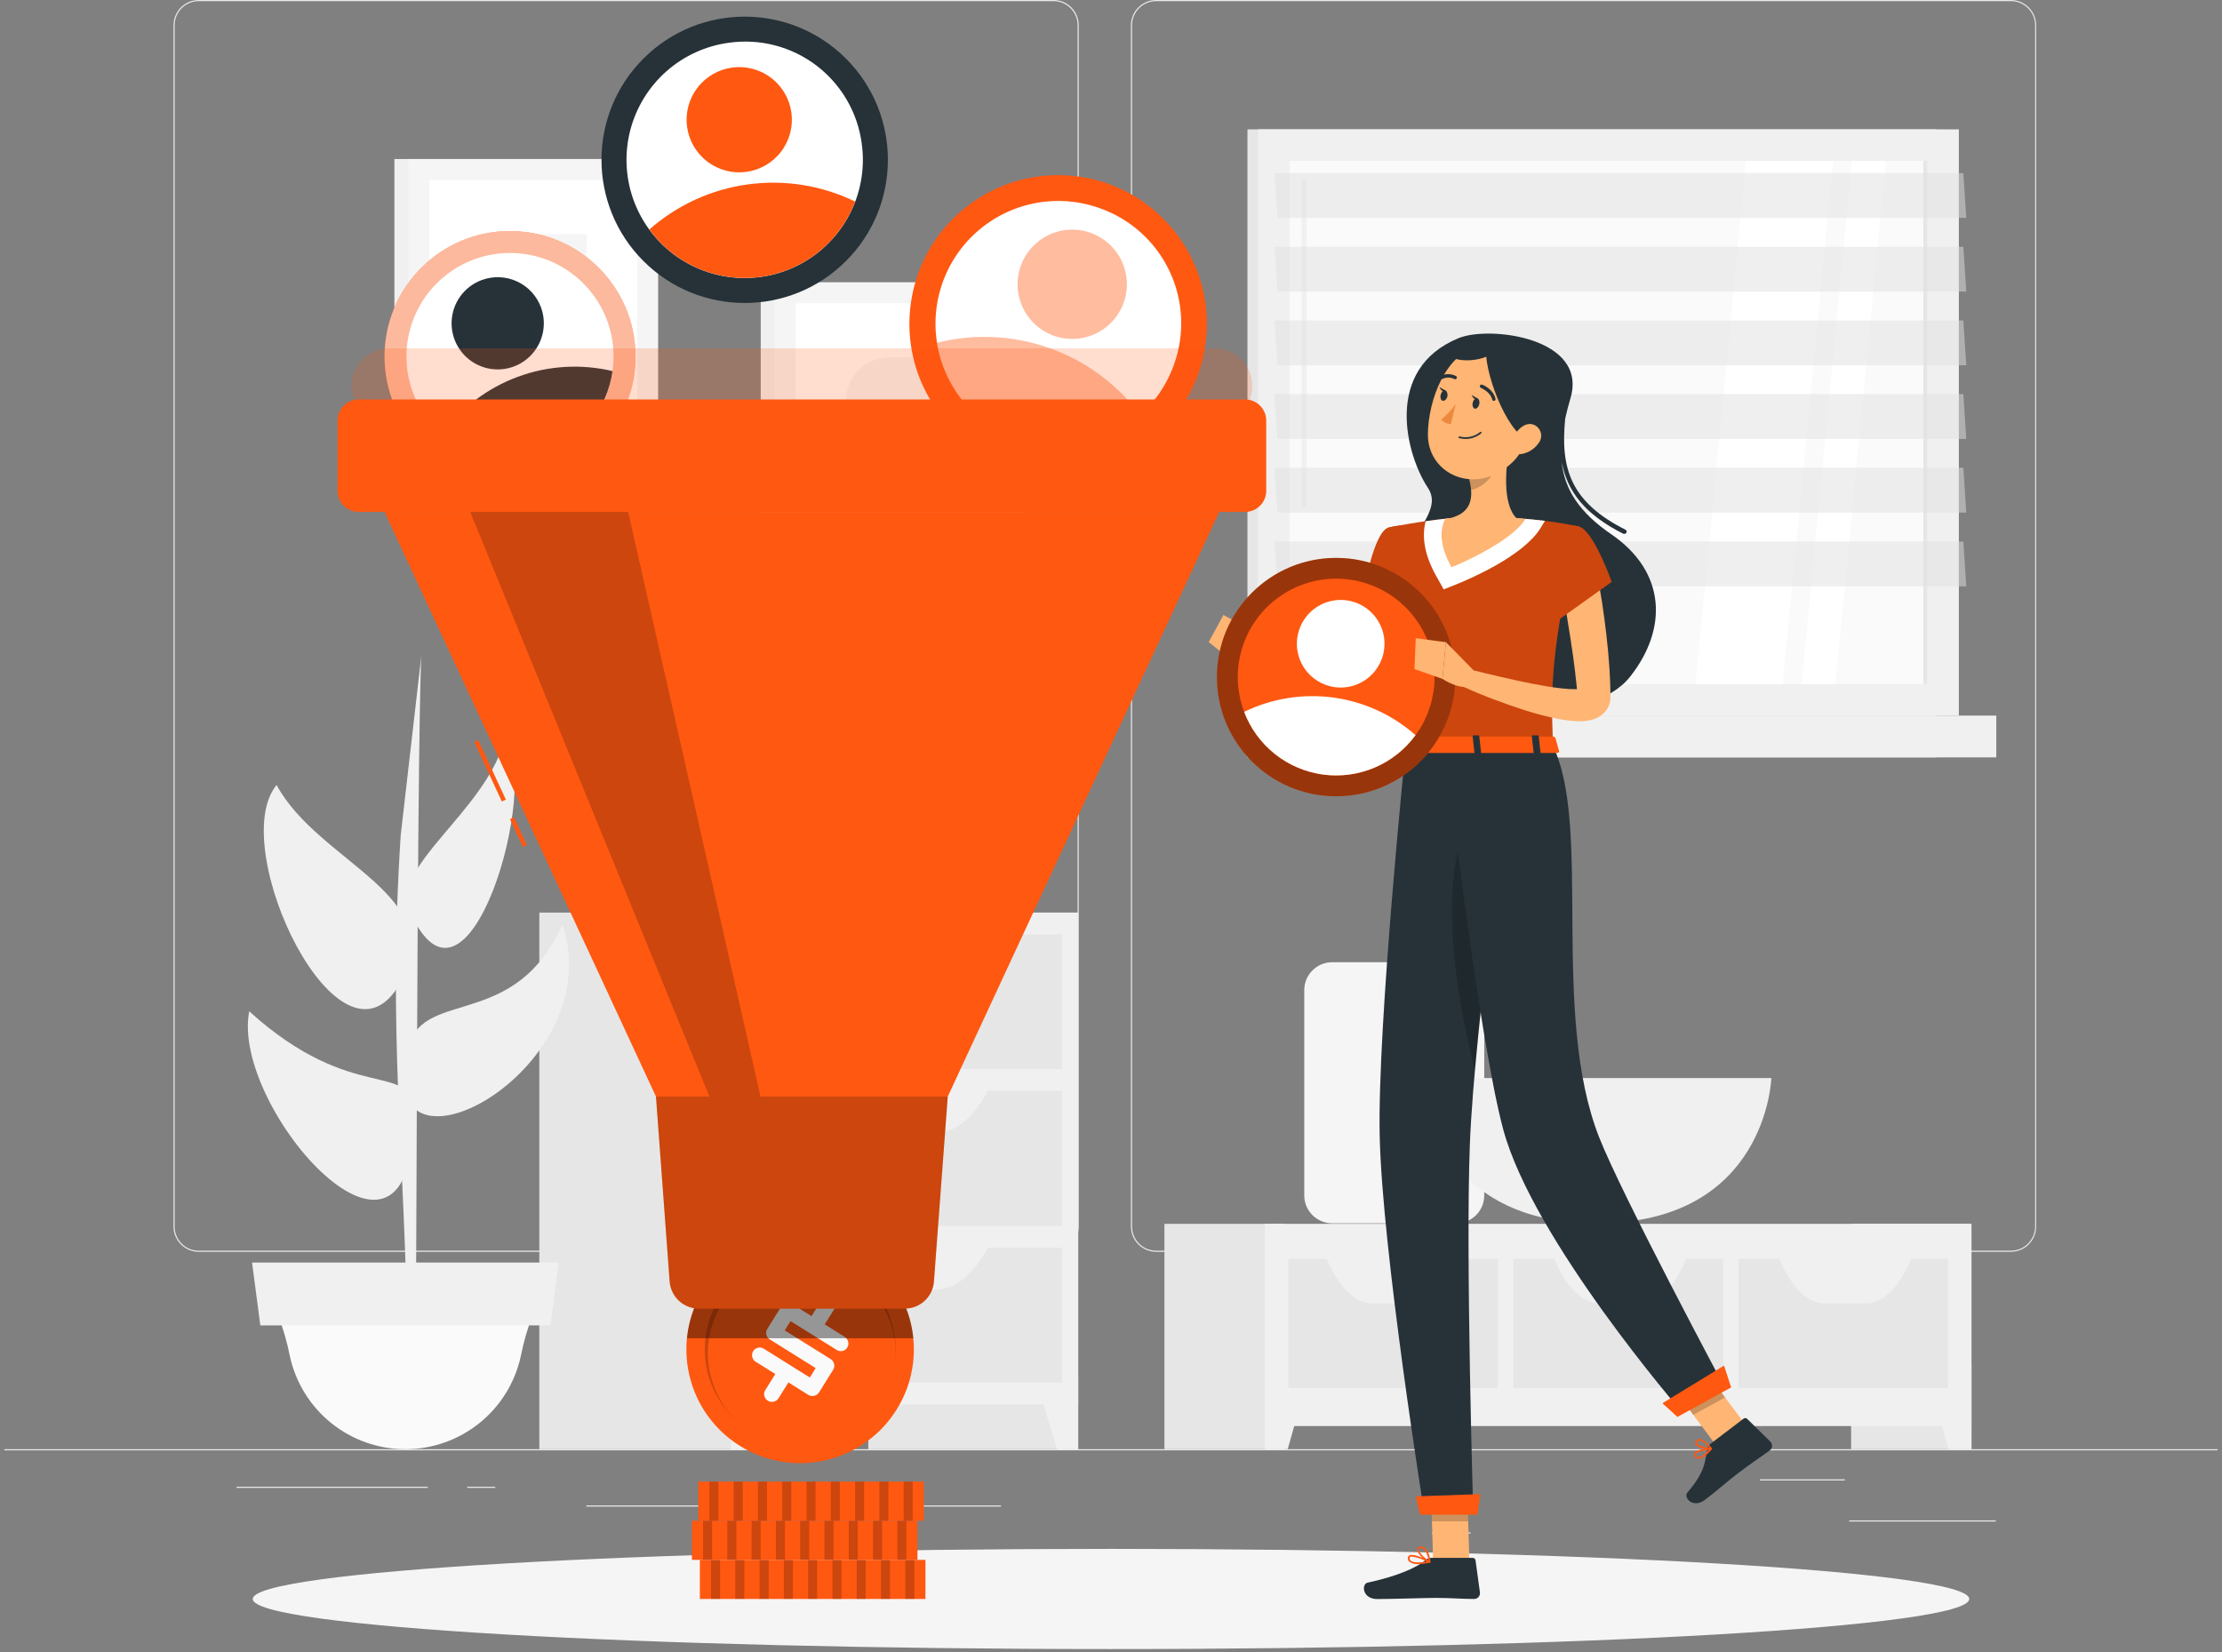 <svg width="320" height="238" viewBox="0 0 320 238" fill="none" xmlns="http://www.w3.org/2000/svg">
<rect x="0" y="0" width="320" height="238" fill="#808080" stroke="none"/>
<g clip-path="url(#clip0_2_3852)">
<path d="M319.369 208.742H0.631V208.902H319.369V208.742Z" fill="#EBEBEB"/>
<path d="M287.431 219H266.318V219.159H287.431V219Z" fill="#EBEBEB"/>
<path d="M211.776 220.73H206.236V220.89H211.776V220.73Z" fill="#EBEBEB"/>
<path d="M265.681 213.082H253.448V213.241H265.681V213.082Z" fill="#EBEBEB"/>
<path d="M61.606 214.152H34.073V214.312H61.606V214.152Z" fill="#EBEBEB"/>
<path d="M71.321 214.152H67.286V214.312H71.321V214.152Z" fill="#EBEBEB"/>
<path d="M144.159 216.844H84.44V217.003H144.159V216.844Z" fill="#EBEBEB"/>
<path d="M151.713 180.31H28.623C27.659 180.308 26.734 179.924 26.053 179.241C25.372 178.559 24.989 177.634 24.989 176.67V3.64C24.989 2.676 25.372 1.751 26.053 1.068C26.734 0.386 27.659 0.002 28.623 0L151.713 0C152.678 0 153.604 0.383 154.287 1.066C154.969 1.749 155.353 2.675 155.353 3.64V176.67C155.353 177.148 155.259 177.621 155.076 178.063C154.893 178.504 154.625 178.906 154.287 179.244C153.949 179.582 153.547 179.85 153.106 180.033C152.664 180.216 152.191 180.31 151.713 180.31ZM28.623 0.159C27.701 0.161 26.817 0.529 26.166 1.181C25.514 1.834 25.148 2.718 25.148 3.64V176.67C25.148 177.592 25.514 178.476 26.166 179.129C26.817 179.781 27.701 180.149 28.623 180.15H151.713C152.635 180.149 153.52 179.782 154.172 179.129C154.825 178.477 155.192 177.592 155.193 176.67V3.64C155.192 2.717 154.825 1.833 154.172 1.181C153.52 0.528 152.635 0.161 151.713 0.159H28.623Z" fill="#EBEBEB"/>
<path d="M289.605 180.31H166.509C165.544 180.308 164.619 179.924 163.937 179.242C163.254 178.56 162.87 177.635 162.869 176.67V3.64C162.87 2.675 163.254 1.75 163.937 1.068C164.619 0.386 165.544 0.002 166.509 0L289.605 0C290.568 0.003 291.491 0.388 292.171 1.071C292.851 1.753 293.232 2.677 293.232 3.64V176.67C293.232 177.633 292.851 178.557 292.171 179.239C291.491 179.922 290.568 180.306 289.605 180.31ZM166.509 0.159C165.586 0.161 164.702 0.528 164.049 1.181C163.397 1.833 163.03 2.717 163.028 3.64V176.67C163.03 177.592 163.397 178.477 164.049 179.129C164.702 179.782 165.586 180.149 166.509 180.15H289.605C290.528 180.149 291.412 179.782 292.064 179.129C292.717 178.477 293.084 177.592 293.086 176.67V3.64C293.084 2.717 292.717 1.833 292.064 1.181C291.412 0.528 290.528 0.161 289.605 0.159H166.509Z" fill="#EBEBEB"/>
<path d="M88.067 22.906H56.799V61.142H88.067V22.906Z" fill="#F0F0F0"/>
<path d="M94.78 22.906H58.814V61.142H94.78V22.906Z" fill="#F5F5F5"/>
<path d="M91.765 58.13V25.918L61.822 25.918V58.13H91.765Z" fill="white"/>
<path d="M84.51 50.316V33.723H69.083V50.316H84.51Z" fill="#F5F5F5"/>
<path d="M140.825 40.676H109.557V78.912H140.825V40.676Z" fill="#F0F0F0"/>
<path d="M147.544 40.676H111.577V78.912H147.544V40.676Z" fill="#F5F5F5"/>
<path d="M144.529 75.903V43.691H114.586V75.903H144.529Z" fill="white"/>
<path d="M137.274 61.919V57.667C137.274 54.259 134.511 51.496 131.103 51.496H128.018C124.61 51.496 121.847 54.259 121.847 57.667V61.919C121.847 65.327 124.61 68.09 128.018 68.09H131.103C134.511 68.09 137.274 65.327 137.274 61.919Z" fill="#F5F5F5"/>
<path d="M283.919 176.281H266.586V208.741H283.919V176.281Z" fill="#E6E6E6"/>
<path d="M280.623 208.736H283.919V196.535H277.174L280.623 208.736Z" fill="#F0F0F0"/>
<path d="M185.027 176.281H167.694V208.741H185.027V176.281Z" fill="#E6E6E6"/>
<path d="M283.913 176.281H182.152V205.407H283.913V176.281Z" fill="#F0F0F0"/>
<path d="M185.448 208.736H182.152V196.535H188.897L185.448 208.736Z" fill="#F0F0F0"/>
<path d="M185.537 181.318V199.926H215.703V181.318H185.537Z" fill="#E6E6E6"/>
<path d="M203.603 187.745H197.611C195.017 187.745 192.511 185.131 190.758 180.516H210.431C208.678 185.131 206.198 187.745 203.603 187.745Z" fill="#F0F0F0"/>
<path d="M217.953 181.318V199.926H248.118V181.318H217.953Z" fill="#E6E6E6"/>
<path d="M236.325 187.745H230.358C227.764 187.745 225.258 185.131 223.505 180.516H243.178C241.393 185.131 238.92 187.745 236.325 187.745Z" fill="#F0F0F0"/>
<path d="M250.369 181.322V199.93H280.534V181.322H250.369Z" fill="#E6E6E6"/>
<path d="M268.741 187.745H262.774C260.179 187.745 257.674 185.131 255.921 180.516H275.593C273.808 185.131 271.329 187.745 268.741 187.745Z" fill="#F0F0F0"/>
<path d="M278.857 18.633H179.653V103.073H278.857V18.633Z" fill="#E6E6E6"/>
<path d="M282.102 18.633H181.171V103.073H282.102V18.633Z" fill="#F0F0F0"/>
<path d="M278.857 103.074H179.653V109.092H278.857V103.074Z" fill="#E6E6E6"/>
<path d="M287.495 103.074H186.564V109.092H287.495V103.074Z" fill="#F0F0F0"/>
<path d="M277.563 98.539V23.164L185.697 23.164V98.539H277.563Z" fill="#FAFAFA"/>
<path d="M244.185 98.539L251.44 23.164H264.004L256.743 98.539H244.185Z" fill="white"/>
<path d="M187.8 72.992C187.708 72.992 187.62 72.956 187.555 72.891C187.489 72.827 187.451 72.739 187.45 72.647V26.137C187.451 26.045 187.489 25.958 187.555 25.893C187.62 25.829 187.708 25.793 187.8 25.793C187.892 25.793 187.979 25.829 188.044 25.894C188.108 25.958 188.145 26.046 188.145 26.137V72.673C188.138 72.76 188.099 72.841 188.035 72.9C187.971 72.959 187.887 72.992 187.8 72.992Z" fill="#F0F0F0"/>
<path d="M259.44 98.539L266.701 23.164H271.596L264.336 98.539H259.44Z" fill="white"/>
<path d="M277.563 98.539V23.164H276.99V98.539H277.563Z" fill="#E6E6E6"/>
<path opacity="0.5" d="M283.173 31.385H183.963L183.548 24.934H282.752L283.173 31.385Z" fill="#E0E0E0"/>
<path opacity="0.5" d="M283.173 41.998H183.963L183.548 35.547H282.752L283.173 41.998Z" fill="#E0E0E0"/>
<path opacity="0.5" d="M283.173 52.611H183.963L183.548 46.16H282.752L283.173 52.611Z" fill="#E0E0E0"/>
<path opacity="0.5" d="M283.173 63.225H183.963L183.548 56.773H282.752L283.173 63.225Z" fill="#E0E0E0"/>
<path opacity="0.5" d="M283.173 73.84H183.963L183.548 67.383H282.752L283.173 73.84Z" fill="#E0E0E0"/>
<path opacity="0.5" d="M283.173 84.451H183.963L183.548 78H282.752L283.173 84.451Z" fill="#E0E0E0"/>
<path d="M155.276 131.449H125.047V208.743H155.276V131.449Z" fill="#E6E6E6"/>
<path d="M152.236 208.742H155.276V198.211H149.048L152.236 208.742Z" fill="#F0F0F0"/>
<path d="M107.899 131.449H77.67V208.743H107.899V131.449Z" fill="#E6E6E6"/>
<path d="M155.276 131.449H105.247V202.285H155.276V131.449Z" fill="#F0F0F0"/>
<path d="M152.918 134.582H107.606V154.006H152.918V134.582Z" fill="#E6E6E6"/>
<path d="M134.699 140.622H127.865C124.901 140.622 122.064 138.225 120.024 133.992H142.54C140.5 138.225 137.688 140.622 134.699 140.622Z" fill="#F0F0F0"/>
<path d="M108.288 208.742H105.247V198.211H111.475L108.288 208.742Z" fill="#F0F0F0"/>
<path d="M152.918 157.148H107.606V176.572H152.918V157.148Z" fill="#E6E6E6"/>
<path d="M134.699 163.192H127.865C124.901 163.192 122.064 160.795 120.024 156.562H142.54C140.5 160.789 137.688 163.192 134.699 163.192Z" fill="#F0F0F0"/>
<path d="M152.918 179.719H107.606V199.143H152.918V179.719Z" fill="#E6E6E6"/>
<path d="M134.699 185.755H127.865C124.901 185.755 122.064 183.358 120.024 179.125H142.54C140.5 183.358 137.688 185.755 134.699 185.755Z" fill="#F0F0F0"/>
<path d="M191.855 176.203H209.729C211.951 176.203 213.752 174.402 213.752 172.181V142.621C213.752 140.399 211.951 138.598 209.729 138.598H191.855C189.633 138.598 187.832 140.399 187.832 142.621V172.181C187.832 174.402 189.633 176.203 191.855 176.203Z" fill="#F5F5F5"/>
<path d="M255.099 155.281C255.099 155.281 254.461 176.203 229.957 176.203C205.452 176.203 204.815 155.281 204.815 155.281H255.099Z" fill="#F0F0F0"/>
<path d="M58.641 191.957H59.916C59.916 186.634 59.916 184.849 60.05 153.9C60.273 97.802 60.688 94.379 60.688 94.379L57.711 120.28C55.843 148.953 58.278 166.05 58.641 191.957Z" fill="#F0F0F0"/>
<path d="M58.386 208.742C54.502 208.743 50.734 207.416 47.708 204.981C44.682 202.546 42.579 199.15 41.748 195.355C41.349 193.311 40.768 191.305 40.014 189.363L39.887 189.051H76.861L76.733 189.363C75.979 191.305 75.399 193.311 74.999 195.355C74.17 199.146 72.071 202.539 69.049 204.973C66.028 207.408 62.266 208.738 58.386 208.742Z" fill="#FAFAFA"/>
<path d="M79.277 190.904H37.49L36.298 181.852H80.475L79.277 190.904Z" fill="#F0F0F0"/>
<path d="M57.596 141.674C64.895 128.963 45.968 124.405 39.83 113.07C32.46 122.027 49.041 156.578 57.596 141.674Z" fill="#F0F0F0"/>
<path d="M59.005 131.229C56.187 124.816 69.74 117.045 72.666 106.629C78.072 112.64 67.337 150.2 59.005 131.229Z" fill="#F0F0F0"/>
<path d="M58.896 150.557C61.191 142.481 74.311 148.307 81.004 133.129C88.125 154.561 52.534 172.997 58.896 150.557Z" fill="#F0F0F0"/>
<path d="M59.477 160.209C59.324 152.559 50.985 159.342 35.89 145.668C33.142 159.782 60.057 189.851 59.477 160.209Z" fill="#F0F0F0"/>
<path d="M160 237.53C228.262 237.53 283.6 234.299 283.6 230.314C283.6 226.328 228.262 223.098 160 223.098C91.738 223.098 36.4 226.328 36.4 230.314C36.4 234.299 91.738 237.53 160 237.53Z" fill="#F5F5F5"/>
<path d="M173.567 49.84C175.33 38.143 167.277 27.231 155.579 25.468C143.882 23.706 132.97 31.759 131.207 43.457C129.445 55.154 137.498 66.066 149.196 67.829C160.893 69.591 171.805 61.538 173.567 49.84Z" fill="#FF5811"/>
<path d="M169.052 52.559C167.879 55.85 165.756 58.72 162.952 60.806C160.148 62.892 156.788 64.1 153.298 64.277C149.808 64.454 146.343 63.593 143.342 61.802C140.341 60.011 137.939 57.371 136.438 54.215C134.937 51.059 134.405 47.529 134.909 44.071C135.414 40.613 136.932 37.382 139.272 34.786C141.612 32.19 144.669 30.347 148.057 29.488C151.444 28.629 155.01 28.793 158.304 29.96C160.504 30.723 162.531 31.916 164.265 33.47C166 35.023 167.409 36.907 168.409 39.01C169.409 41.112 169.981 43.393 170.091 45.719C170.202 48.045 169.849 50.37 169.052 52.559Z" fill="white"/>
<path opacity="0.4" d="M164.22 59.784C161.855 61.925 158.954 63.386 155.826 64.012C152.698 64.638 149.458 64.405 146.452 63.339C143.445 62.272 140.783 60.411 138.749 57.953C136.714 55.496 135.383 52.534 134.896 49.381C140.265 48.021 145.916 48.283 151.136 50.135C156.356 51.987 160.909 55.345 164.22 59.784Z" fill="#FF5811"/>
<path opacity="0.4" d="M161.836 43.58C161.315 45.048 160.371 46.328 159.123 47.258C157.875 48.189 156.378 48.729 154.823 48.809C153.268 48.89 151.725 48.507 150.387 47.71C149.049 46.913 147.978 45.738 147.309 44.332C146.639 42.926 146.402 41.353 146.626 39.813C146.85 38.272 147.526 36.832 148.569 35.676C149.611 34.519 150.974 33.698 152.483 33.315C153.992 32.933 155.581 33.007 157.049 33.527C158.023 33.873 158.92 34.407 159.688 35.099C160.456 35.792 161.08 36.629 161.525 37.562C161.969 38.496 162.225 39.508 162.279 40.54C162.332 41.573 162.182 42.606 161.836 43.58Z" fill="#FF5811"/>
<path d="M73.503 69.427C83.484 69.397 91.551 61.282 91.521 51.301C91.492 41.32 83.376 33.253 73.395 33.282C63.414 33.312 55.347 41.427 55.377 51.408C55.406 61.389 63.522 69.457 73.503 69.427Z" fill="#FF5811"/>
<path opacity="0.6" d="M73.503 69.427C83.484 69.397 91.551 61.282 91.521 51.301C91.492 41.32 83.376 33.253 73.395 33.282C63.414 33.312 55.347 41.427 55.377 51.408C55.406 61.389 63.522 69.457 73.503 69.427Z" fill="#FAFAFA"/>
<path d="M87.43 46.165C88.805 49.874 88.651 53.977 87.001 57.572C85.352 61.167 82.341 63.959 78.633 65.334C74.924 66.71 70.821 66.555 67.226 64.906C63.631 63.256 60.839 60.246 59.464 56.537C58.088 52.828 58.243 48.725 59.892 45.131C61.542 41.536 64.552 38.743 68.261 37.368C71.969 35.993 76.073 36.147 79.667 37.797C83.262 39.447 86.055 42.457 87.43 46.165Z" fill="white"/>
<path d="M88.214 53.452C87.836 56.111 86.746 58.619 85.06 60.711C83.374 62.802 81.154 64.399 78.635 65.333C76.117 66.267 73.392 66.503 70.75 66.016C68.109 65.529 65.647 64.338 63.627 62.568C66.367 58.79 70.164 55.909 74.54 54.286C78.915 52.664 83.674 52.374 88.214 53.452Z" fill="#263238"/>
<path d="M77.906 44.262C78.362 45.494 78.443 46.833 78.138 48.111C77.833 49.388 77.156 50.547 76.193 51.44C75.229 52.333 74.023 52.92 72.726 53.127C71.429 53.335 70.1 53.153 68.906 52.605C67.712 52.057 66.708 51.168 66.019 50.049C65.331 48.931 64.99 47.633 65.039 46.321C65.088 45.008 65.525 43.739 66.295 42.675C67.064 41.611 68.132 40.799 69.364 40.342C70.182 40.038 71.052 39.898 71.924 39.93C72.797 39.963 73.654 40.167 74.448 40.531C75.241 40.895 75.955 41.412 76.548 42.052C77.141 42.693 77.603 43.443 77.906 44.262Z" fill="#263238"/>
<path d="M121.829 37.602C129.883 29.548 129.883 16.491 121.829 8.437C113.776 0.384 100.719 0.384 92.665 8.437C84.612 16.491 84.612 29.548 92.665 37.602C100.719 45.655 113.776 45.655 121.829 37.602Z" fill="#263238"/>
<path d="M124.11 20.726C124.565 24.063 124.019 27.46 122.542 30.487C121.065 33.514 118.724 36.035 115.813 37.73C112.903 39.426 109.556 40.22 106.194 40.012C102.832 39.803 99.608 38.603 96.929 36.562C94.25 34.52 92.237 31.73 91.145 28.544C90.052 25.358 89.93 21.92 90.792 18.664C91.655 15.409 93.464 12.482 95.991 10.255C98.517 8.028 101.648 6.601 104.986 6.154C107.2 5.842 109.455 5.972 111.618 6.538C113.782 7.103 115.812 8.092 117.59 9.447C119.369 10.803 120.861 12.498 121.98 14.434C123.099 16.37 123.823 18.508 124.11 20.726Z" fill="white"/>
<path d="M123.16 29.037C122.076 31.904 120.237 34.424 117.839 36.332C115.44 38.241 112.571 39.465 109.534 39.877C106.497 40.289 103.404 39.873 100.584 38.673C97.764 37.473 95.32 35.533 93.511 33.059C97.504 29.536 102.45 27.273 107.727 26.557C113.003 25.841 118.374 26.704 123.16 29.037Z" fill="#FF5811"/>
<path d="M112.492 21.836C115.027 18.505 114.382 13.749 111.05 11.214C107.719 8.679 102.964 9.324 100.429 12.656C97.894 15.987 98.539 20.742 101.871 23.277C105.202 25.812 109.957 25.167 112.492 21.836Z" fill="#FF5811"/>
<path d="M133.277 224.68H100.791V230.315H133.277V224.68Z" fill="#FF5811"/>
<path opacity="0.2" d="M103.698 224.68H102.398V230.315H103.698V224.68Z" fill="black"/>
<path opacity="0.2" d="M107.192 224.68H105.891V230.315H107.192V224.68Z" fill="black"/>
<path opacity="0.2" d="M110.691 224.68H109.391V230.315H110.691V224.68Z" fill="black"/>
<path opacity="0.2" d="M114.191 224.68H112.891V230.315H114.191V224.68Z" fill="black"/>
<path opacity="0.2" d="M117.684 224.68H116.384V230.315H117.684V224.68Z" fill="black"/>
<path opacity="0.2" d="M121.184 224.68H119.884V230.315H121.184V224.68Z" fill="black"/>
<path opacity="0.2" d="M124.678 224.68H123.377V230.315H124.678V224.68Z" fill="black"/>
<path opacity="0.2" d="M128.177 224.68H126.877V230.315H128.177V224.68Z" fill="black"/>
<path opacity="0.2" d="M131.677 224.68H130.377V230.315H131.677V224.68Z" fill="black"/>
<path d="M132.13 219.043H99.644V224.678H132.13V219.043Z" fill="#FF5811"/>
<path opacity="0.2" d="M102.551 219.043H101.25V224.678H102.551V219.043Z" fill="black"/>
<path opacity="0.2" d="M106.044 219.043H104.744V224.678H106.044V219.043Z" fill="black"/>
<path opacity="0.2" d="M109.544 219.043H108.243V224.678H109.544V219.043Z" fill="black"/>
<path opacity="0.2" d="M113.044 219.043H111.743V224.678H113.044V219.043Z" fill="black"/>
<path opacity="0.2" d="M116.537 219.043H115.237V224.678H116.537V219.043Z" fill="black"/>
<path opacity="0.2" d="M120.037 219.043H118.736V224.678H120.037V219.043Z" fill="black"/>
<path opacity="0.2" d="M123.536 219.043H122.236V224.678H123.536V219.043Z" fill="black"/>
<path opacity="0.2" d="M127.03 219.043H125.729V224.678H127.03V219.043Z" fill="black"/>
<path opacity="0.2" d="M130.53 219.043H129.229V224.678H130.53V219.043Z" fill="black"/>
<path d="M133.041 213.406H100.555V219.042H133.041V213.406Z" fill="#FF5811"/>
<path opacity="0.2" d="M103.462 213.406H102.162V219.042H103.462V213.406Z" fill="black"/>
<path opacity="0.2" d="M106.962 213.406H105.662V219.042H106.962V213.406Z" fill="black"/>
<path opacity="0.2" d="M110.455 213.406H109.155V219.042H110.455V213.406Z" fill="black"/>
<path opacity="0.2" d="M113.955 213.406H112.655V219.042H113.955V213.406Z" fill="black"/>
<path opacity="0.2" d="M117.455 213.406H116.154V219.042H117.455V213.406Z" fill="black"/>
<path opacity="0.2" d="M120.948 213.406H119.648V219.042H120.948V213.406Z" fill="black"/>
<path opacity="0.2" d="M124.448 213.406H123.148V219.042H124.448V213.406Z" fill="black"/>
<path opacity="0.2" d="M127.941 213.406H126.641V219.042H127.941V213.406Z" fill="black"/>
<path opacity="0.2" d="M131.441 213.406H130.141V219.042H131.441V213.406Z" fill="black"/>
<path d="M118.908 210.328C127.721 208.295 133.218 199.502 131.185 190.689C129.152 181.876 120.359 176.38 111.546 178.413C102.733 180.446 97.236 189.238 99.269 198.051C101.302 206.865 110.095 212.361 118.908 210.328Z" fill="#FF5811"/>
<path opacity="0.2" d="M126.902 201.653C125.461 203.96 123.369 205.787 120.889 206.904C118.409 208.021 115.654 208.378 112.972 207.929C110.289 207.48 107.8 206.246 105.819 204.383C103.838 202.519 102.455 200.11 101.843 197.46C101.231 194.81 101.419 192.038 102.383 189.495C103.347 186.952 105.043 184.751 107.257 183.172C109.471 181.593 112.104 180.706 114.823 180.624C117.541 180.541 120.223 181.266 122.529 182.708C125.621 184.64 127.819 187.722 128.639 191.275C129.459 194.828 128.834 198.561 126.902 201.653Z" fill="black"/>
<path d="M118.498 208.1C125.771 206.423 130.307 199.167 128.629 191.894C126.951 184.621 119.696 180.085 112.423 181.763C105.15 183.441 100.614 190.697 102.292 197.969C103.97 205.242 111.225 209.778 118.498 208.1Z" fill="#FF5811"/>
<path d="M119.973 197.32L117.946 200.571C117.868 200.694 117.766 200.8 117.645 200.883C117.524 200.965 117.388 201.021 117.245 201.049C117.101 201.084 116.952 201.089 116.806 201.065C116.661 201.041 116.521 200.988 116.397 200.908L113.541 199.124L112.113 201.406C112.037 201.531 111.937 201.64 111.817 201.724C111.697 201.809 111.562 201.867 111.418 201.897C111.278 201.931 111.132 201.937 110.99 201.914C110.848 201.891 110.711 201.84 110.589 201.763C110.462 201.686 110.351 201.584 110.263 201.464C110.175 201.344 110.113 201.207 110.079 201.061C110.041 200.92 110.032 200.771 110.055 200.626C110.079 200.481 110.132 200.343 110.213 200.22L111.654 197.912L108.824 196.14C108.7 196.064 108.593 195.963 108.509 195.845C108.425 195.727 108.365 195.593 108.333 195.452C108.297 195.31 108.291 195.163 108.315 195.019C108.339 194.876 108.393 194.738 108.473 194.617C108.546 194.491 108.646 194.382 108.764 194.297C108.883 194.212 109.018 194.154 109.161 194.126C109.303 194.09 109.45 194.084 109.594 194.108C109.737 194.132 109.875 194.186 109.996 194.266L116.626 198.41L117.468 197.058L110.863 192.927C110.738 192.854 110.629 192.755 110.544 192.638C110.458 192.521 110.398 192.387 110.366 192.245C110.329 192.103 110.322 191.955 110.347 191.81C110.371 191.665 110.425 191.526 110.506 191.404L112.534 188.165C112.608 188.04 112.708 187.932 112.826 187.848C112.945 187.763 113.08 187.704 113.222 187.674C113.364 187.64 113.51 187.635 113.654 187.659C113.798 187.683 113.935 187.736 114.057 187.815L116.868 189.574L118.296 187.286C118.447 187.037 118.69 186.858 118.972 186.788C119.123 186.752 119.28 186.748 119.433 186.777C119.586 186.805 119.731 186.866 119.858 186.954C119.98 187.03 120.085 187.129 120.167 187.246C120.249 187.363 120.307 187.496 120.336 187.636C120.373 187.778 120.379 187.925 120.355 188.069C120.33 188.212 120.276 188.35 120.196 188.471L118.768 190.76L121.643 192.558C121.897 192.715 122.079 192.968 122.147 193.259C122.186 193.4 122.194 193.548 122.173 193.693C122.151 193.838 122.098 193.977 122.019 194.1C121.941 194.226 121.837 194.335 121.716 194.421C121.594 194.506 121.457 194.566 121.312 194.597C121.169 194.628 121.021 194.629 120.877 194.6C120.734 194.572 120.597 194.514 120.477 194.432L113.847 190.288L113.012 191.627L119.622 195.758C119.748 195.835 119.857 195.937 119.942 196.058C120.028 196.178 120.088 196.315 120.12 196.459C120.16 196.604 120.168 196.757 120.142 196.906C120.117 197.054 120.059 197.196 119.973 197.32Z" fill="#FAFAFA"/>
<path opacity="0.4" d="M123.919 180.484C121.555 179.009 118.854 178.161 116.072 178.021C113.289 177.88 110.516 178.451 108.016 179.68C105.515 180.909 103.369 182.755 101.781 185.044C100.192 187.333 99.213 189.989 98.936 192.761H131.537C131.293 190.268 130.479 187.864 129.158 185.735C127.837 183.606 126.045 181.809 123.919 180.484Z" fill="black"/>
<path opacity="0.2" d="M174.917 50.176H56.041C55.05 50.175 54.078 50.445 53.23 50.958C52.382 51.47 51.69 52.205 51.231 53.083C50.771 53.961 50.56 54.947 50.621 55.936C50.683 56.925 51.014 57.878 51.578 58.693L64.85 77.855C65.35 78.577 66.016 79.167 66.793 79.574C67.571 79.982 68.435 80.195 69.313 80.195H161.645C162.522 80.195 163.387 79.983 164.164 79.575C164.942 79.167 165.608 78.577 166.107 77.855L179.379 58.693C179.944 57.878 180.275 56.925 180.336 55.936C180.397 54.947 180.187 53.961 179.727 53.083C179.267 52.205 178.576 51.47 177.728 50.958C176.88 50.445 175.908 50.175 174.917 50.176Z" fill="#FF5811"/>
<path d="M175.586 73.738H55.378L94.468 157.949H136.49L175.586 73.738Z" fill="#FF5811"/>
<path d="M68.872 106.603L68.293 106.871L72.274 115.446L72.852 115.178L68.872 106.603Z" fill="#FF5811"/>
<path d="M74.027 117.72L73.448 117.988L75.311 122.001L75.889 121.733L74.027 117.72Z" fill="#FF5811"/>
<path opacity="0.2" d="M90.464 73.738H67.719L102.168 157.949H109.525L90.464 73.738Z" fill="black"/>
<path d="M179.316 57.539H51.648C49.969 57.539 48.608 58.901 48.608 60.58V70.697C48.608 72.376 49.969 73.737 51.648 73.737H179.316C180.995 73.737 182.356 72.376 182.356 70.697V60.58C182.356 58.901 180.995 57.539 179.316 57.539Z" fill="#FF5811"/>
<path d="M130.319 188.491H100.645C99.58 188.49 98.554 188.087 97.774 187.363C96.994 186.638 96.516 185.645 96.437 184.583L94.468 157.949H136.49L134.501 184.583C134.424 185.641 133.951 186.631 133.175 187.356C132.4 188.08 131.38 188.485 130.319 188.491Z" fill="#FF5811"/>
<path opacity="0.2" d="M130.319 188.491H100.645C99.58 188.49 98.554 188.087 97.774 187.363C96.994 186.638 96.516 185.645 96.437 184.583L94.468 157.949H136.49L134.501 184.583C134.424 185.641 133.951 186.631 133.175 187.356C132.4 188.08 131.38 188.485 130.319 188.491Z" fill="black"/>
<path d="M211.61 224.985H206.389L206.045 212.898H211.266L211.61 224.985Z" fill="#FFB573"/>
<path opacity="0.2" d="M206.045 212.898L206.223 219.127H211.444L211.266 212.898H206.045Z" fill="black"/>
<path d="M251.962 206.012L247.391 208.53L240.099 198.745L244.669 196.227L251.962 206.012Z" fill="#FFB573"/>
<path opacity="0.2" d="M244.676 196.234L240.099 198.746L243.86 203.788L248.437 201.277L244.676 196.234Z" fill="black"/>
<path d="M232.098 76.989C227.432 73.801 225.322 70.518 224.914 66.559C225.698 70.748 228.204 74.082 233.801 76.893C233.849 76.905 233.899 76.905 233.947 76.893C234.005 76.892 234.062 76.876 234.111 76.846C234.161 76.816 234.201 76.772 234.228 76.721C234.247 76.684 234.259 76.643 234.263 76.601C234.266 76.559 234.261 76.517 234.248 76.478C234.235 76.438 234.214 76.401 234.187 76.369C234.159 76.338 234.125 76.312 234.087 76.294C226.215 72.335 224.691 67.503 225.411 60.293C225.615 59.35 225.87 58.381 226.176 57.342C228.726 48.627 214.523 46.881 210.08 48.697C199.16 53.16 202.513 65.552 205.618 70.231C208.722 74.91 198.338 78.04 204.139 91.408C209.94 104.776 229.236 104.438 234.738 97.496C240.239 90.554 239.914 82.375 232.098 76.989Z" fill="#263238"/>
<path d="M203.603 82.375C203.54 83.248 203.469 84 203.361 84.797C203.253 85.594 203.138 86.372 203.01 87.149C202.755 88.711 202.373 90.254 202.035 91.79C201.287 94.89 200.248 97.913 198.931 100.817L198.682 101.365C198.586 101.563 198.548 101.677 198.351 102.054C197.973 102.734 197.432 103.31 196.776 103.73C196.169 104.106 195.489 104.347 194.781 104.438C194.218 104.508 193.648 104.508 193.085 104.438C191.33 104.155 189.638 103.566 188.087 102.697C185.298 101.173 182.695 99.331 180.329 97.209L181.904 95.092C183.179 95.813 184.498 96.546 185.811 97.202C187.097 97.877 188.421 98.475 189.776 98.994C190.951 99.492 192.196 99.806 193.467 99.924C193.965 99.924 194.264 99.784 194.175 99.784C194.086 99.784 194.105 99.829 194.111 99.784L194.436 98.924C195.458 96.206 196.278 93.417 196.891 90.579C197.209 89.151 197.464 87.71 197.707 86.27C197.949 84.829 198.14 83.337 198.28 81.992L203.603 82.375Z" fill="#FFB573"/>
<path d="M199.976 75.988C197.821 76.536 196.336 85.423 196.336 85.423L202.265 89.452C202.265 89.452 207.951 80.527 206.293 78.156C204.636 75.784 203.112 75.223 199.976 75.988Z" fill="#FF5811"/>
<path opacity="0.2" d="M199.976 75.988C197.821 76.536 196.336 85.423 196.336 85.423L202.265 89.452C202.265 89.452 207.951 80.527 206.293 78.156C204.636 75.784 203.112 75.223 199.976 75.988Z" fill="black"/>
<path opacity="0.2" d="M200.167 77.965L198.516 86.889L201.844 89.146L200.167 77.965Z" fill="black"/>
<path d="M182.783 95.443L179.596 90.445L177.798 95.443C177.798 95.443 180.01 97.955 182.12 97.464L182.783 95.443Z" fill="#FFB573"/>
<path d="M176.192 88.578L174.069 92.486L177.792 95.444L179.59 90.446L176.192 88.578Z" fill="#FFB573"/>
<path d="M246.403 207.914L251.07 204.363C251.144 204.295 251.24 204.258 251.341 204.258C251.441 204.258 251.538 204.295 251.612 204.363L254.958 207.652C255.044 207.738 255.11 207.842 255.152 207.956C255.194 208.07 255.211 208.192 255.201 208.313C255.191 208.434 255.155 208.552 255.096 208.658C255.036 208.764 254.955 208.856 254.856 208.927C253.205 210.138 252.351 210.642 250.298 212.204C249.023 213.167 247.296 214.703 245.549 216.029C243.802 217.355 242.406 215.704 242.999 214.996C245.715 211.809 245.498 210.457 245.893 208.704C245.963 208.388 246.144 208.108 246.403 207.914Z" fill="#263238"/>
<path d="M206.211 224.391H212.075C212.177 224.388 212.276 224.423 212.354 224.489C212.431 224.555 212.482 224.647 212.496 224.748L213.134 229.382C213.146 229.499 213.134 229.618 213.098 229.73C213.061 229.842 213.002 229.946 212.923 230.033C212.844 230.121 212.748 230.191 212.64 230.24C212.533 230.288 212.416 230.313 212.298 230.313C210.252 230.313 209.27 230.16 206.689 230.16C205.108 230.16 200.55 230.326 198.357 230.326C196.164 230.326 196.049 228.158 196.961 227.961C201.053 227.081 203.935 225.87 205.318 224.71C205.567 224.499 205.884 224.386 206.211 224.391Z" fill="#263238"/>
<path d="M199.976 75.989C199.976 75.989 197.49 76.869 202.469 107.493H223.665C223.308 98.862 223.301 93.545 227.419 75.842C224.452 75.228 221.444 74.831 218.418 74.657C215.216 74.427 212.001 74.427 208.799 74.657C204.662 75.033 199.976 75.989 199.976 75.989Z" fill="#FF5811"/>
<path opacity="0.2" d="M199.976 75.989C199.976 75.989 197.49 76.869 202.469 107.493H223.665C223.308 98.862 223.301 93.545 227.419 75.842C224.452 75.228 221.444 74.831 218.418 74.657C215.216 74.427 212.001 74.427 208.799 74.657C204.662 75.033 199.976 75.989 199.976 75.989Z" fill="black"/>
<path d="M218.418 74.657C215.216 74.427 212.001 74.427 208.799 74.657C207.638 74.759 206.44 74.912 205.318 75.071C204.821 76.933 204.923 79.533 206.816 82.938L207.913 84.894L209.997 84.059C211.54 83.422 219.349 80.139 221.854 76.072L222.492 75.02C221.242 74.861 219.846 74.727 218.418 74.657Z" fill="white"/>
<path d="M218.418 74.653C216.257 72.582 216.863 66.908 217.468 63.816L211.559 68.846C212.158 71.249 212.247 73.812 208.799 74.641L208.161 74.698C207.39 76.158 207.199 78.395 209.041 81.71C209.041 81.71 217.481 78.313 219.68 74.755C219.285 74.698 218.845 74.673 218.418 74.653Z" fill="#FFB573"/>
<path opacity="0.2" d="M215.059 65.871L211.559 68.848C211.71 69.407 211.81 69.979 211.859 70.556C213.178 70.365 214.989 68.918 215.129 67.541C215.207 66.985 215.184 66.419 215.059 65.871Z" fill="black"/>
<path d="M221.37 58.87C219.821 63.81 219.272 65.939 216.104 67.89C211.336 70.822 205.599 67.845 205.637 62.542C205.669 57.761 208.187 50.481 213.599 49.697C214.79 49.516 216.008 49.644 217.136 50.068C218.264 50.491 219.265 51.196 220.044 52.115C220.823 53.034 221.353 54.138 221.585 55.32C221.817 56.502 221.743 57.724 221.37 58.87Z" fill="#FFB573"/>
<path d="M222.358 51.676C220.664 50.112 218.466 49.208 216.162 49.126C215.843 48.84 215.445 48.657 215.021 48.603C212.617 48.112 209.921 48.756 208.69 50.286C207.588 51.676 211.342 52.492 214.039 51.383C214.428 55.654 218.01 64.387 221.453 63.616C225.934 62.583 225.972 55.01 222.358 51.676Z" fill="#263238"/>
<path d="M202.469 107.493C202.469 107.493 198.351 147.699 198.695 163.591C199.052 180.165 205.114 217.904 205.114 217.904H212.171C212.171 217.904 211.055 181.115 211.68 164.853C212.362 147.131 217.991 107.48 217.991 107.48L202.469 107.493Z" fill="#263238"/>
<path d="M212.783 218.175H204.502L203.896 215.536L213.172 215.211L212.783 218.175Z" fill="#FF5811"/>
<path opacity="0.2" d="M211.635 117.493C206.427 127.967 210.59 147.072 212.432 154.18C213.376 143.502 214.982 130.453 216.206 120.872C215.397 115.447 214.013 112.661 211.635 117.493Z" fill="black"/>
<path d="M208.066 107.492C208.066 107.492 212.866 149.285 216.493 162.704C220.796 178.641 242.177 203.343 242.177 203.343L248.411 199.913C248.411 199.913 233.584 172.183 230.288 163.788C223.276 145.875 229.281 119.164 223.665 107.492H208.066Z" fill="#263238"/>
<path d="M249.31 199.842L241.571 204.094L239.41 202.118L248.284 196.699L249.31 199.842Z" fill="#FF5811"/>
<path d="M213.032 58.226C212.936 58.634 212.636 58.914 212.394 58.863C212.152 58.812 211.992 58.411 212.094 58.003C212.196 57.595 212.49 57.314 212.732 57.365C212.974 57.416 213.134 57.818 213.032 58.226Z" fill="#263238"/>
<path d="M208.448 57.092C208.346 57.5 208.046 57.774 207.779 57.729C207.511 57.685 207.377 57.277 207.479 56.869C207.581 56.461 207.874 56.187 208.117 56.231C208.359 56.276 208.512 56.684 208.448 57.092Z" fill="#263238"/>
<path d="M208.225 56.284L207.313 55.762C207.313 55.762 207.626 56.648 208.225 56.284Z" fill="#263238"/>
<path d="M209.659 58.176C209.066 59.02 208.358 59.777 207.556 60.426C207.726 60.628 207.94 60.789 208.18 60.899C208.42 61.01 208.681 61.066 208.945 61.063L209.659 58.176Z" fill="#ED893E"/>
<path d="M210.781 63.213C210.566 63.196 210.353 63.16 210.144 63.105C210.128 63.102 210.113 63.095 210.099 63.086C210.086 63.077 210.075 63.065 210.066 63.051C210.058 63.037 210.052 63.022 210.05 63.006C210.048 62.99 210.05 62.973 210.054 62.958C210.058 62.942 210.065 62.928 210.074 62.915C210.084 62.902 210.096 62.891 210.109 62.883C210.123 62.875 210.138 62.869 210.154 62.867C210.17 62.864 210.186 62.865 210.201 62.869C210.708 63.003 211.24 63.016 211.754 62.905C212.267 62.794 212.746 62.563 213.153 62.231C213.164 62.22 213.177 62.211 213.192 62.205C213.207 62.199 213.223 62.195 213.239 62.195C213.255 62.195 213.271 62.199 213.285 62.205C213.3 62.211 213.313 62.22 213.325 62.231C213.348 62.255 213.361 62.287 213.361 62.321C213.361 62.354 213.348 62.386 213.325 62.41C212.616 63.003 211.702 63.291 210.781 63.213Z" fill="#263238"/>
<path d="M221.593 63.807C221.313 64.217 220.956 64.568 220.54 64.839C220.124 65.111 219.659 65.297 219.17 65.388C217.864 65.623 217.335 64.425 217.806 63.258C218.227 62.206 219.413 60.817 220.675 61.11C220.949 61.18 221.201 61.318 221.408 61.51C221.616 61.702 221.772 61.943 221.863 62.21C221.954 62.478 221.977 62.764 221.93 63.043C221.883 63.321 221.767 63.584 221.593 63.807Z" fill="#FFB573"/>
<path d="M215.123 57.743C215.069 57.74 215.019 57.719 214.979 57.685C214.938 57.65 214.91 57.604 214.899 57.552C214.644 56.443 213.287 55.875 213.274 55.869C213.243 55.857 213.215 55.839 213.191 55.816C213.168 55.793 213.149 55.766 213.136 55.736C213.123 55.705 213.116 55.673 213.115 55.64C213.115 55.607 213.121 55.574 213.134 55.544C213.159 55.483 213.207 55.434 213.268 55.409C213.329 55.384 213.398 55.384 213.459 55.41C213.522 55.41 215.071 56.047 215.371 57.443C215.379 57.475 215.38 57.508 215.375 57.54C215.37 57.573 215.358 57.604 215.341 57.632C215.324 57.659 215.301 57.684 215.275 57.703C215.248 57.722 215.218 57.735 215.186 57.743C215.165 57.747 215.144 57.747 215.123 57.743Z" fill="#263238"/>
<path d="M207.549 54.613C207.507 54.609 207.466 54.595 207.431 54.57C207.396 54.545 207.369 54.512 207.352 54.473C207.338 54.444 207.329 54.412 207.328 54.38C207.326 54.348 207.33 54.316 207.341 54.286C207.352 54.256 207.368 54.228 207.39 54.204C207.411 54.18 207.437 54.161 207.466 54.148C207.818 53.972 208.207 53.884 208.599 53.891C208.992 53.898 209.378 53.999 209.723 54.186C209.769 54.224 209.8 54.277 209.81 54.336C209.82 54.395 209.808 54.455 209.777 54.506C209.746 54.557 209.698 54.596 209.641 54.614C209.585 54.632 209.523 54.63 209.468 54.606C209.193 54.461 208.887 54.385 208.576 54.385C208.265 54.385 207.958 54.461 207.683 54.606C207.64 54.621 207.594 54.623 207.549 54.613Z" fill="#263238"/>
<path d="M229.861 81.918C230.498 85.073 230.97 88.191 231.334 91.372C231.525 92.953 231.665 94.559 231.773 96.153C231.831 96.95 231.863 97.759 231.895 98.562L231.926 99.78V100.277C231.926 100.424 231.926 100.577 231.926 100.73C231.846 101.445 231.537 102.116 231.047 102.642C230.667 103.034 230.206 103.336 229.695 103.528C229.362 103.656 229.016 103.748 228.663 103.802C228.131 103.882 227.593 103.908 227.056 103.879C226.166 103.832 225.28 103.723 224.404 103.554C222.795 103.231 221.205 102.818 219.642 102.317C218.112 101.826 216.608 101.297 215.116 100.736C213.624 100.175 212.165 99.57 210.705 98.894L211.591 96.408C213.083 96.765 214.6 97.154 216.111 97.492C217.621 97.829 219.126 98.186 220.624 98.473C222.122 98.76 223.62 99.028 225.086 99.174C225.759 99.255 226.436 99.287 227.113 99.27C227.36 99.265 227.606 99.236 227.847 99.181C227.936 99.181 227.961 99.136 227.942 99.143C227.797 99.188 227.669 99.274 227.572 99.391C227.353 99.627 227.212 99.926 227.171 100.245C227.161 100.3 227.161 100.356 227.171 100.411C227.171 100.411 227.171 100.335 227.171 100.303V100.022L227.069 98.894L226.82 96.618C226.635 95.101 226.425 93.584 226.183 92.06C225.94 90.537 225.711 89.013 225.456 87.49C225.201 85.966 224.94 84.43 224.685 82.944L229.861 81.918Z" fill="#FFB573"/>
<path d="M227.419 75.862C229.549 76.499 232.098 83.817 232.098 83.817L223.856 89.707C223.856 89.707 220.853 83.6 221.746 80.859C222.677 77.978 225.022 75.103 227.419 75.862Z" fill="#FF5811"/>
<path opacity="0.2" d="M227.419 75.862C229.549 76.499 232.098 83.817 232.098 83.817L223.856 89.707C223.856 89.707 220.853 83.6 221.746 80.859C222.677 77.978 225.022 75.103 227.419 75.862Z" fill="black"/>
<path d="M244.644 210.112H244.58C244.461 210.101 244.346 210.058 244.248 209.989C244.149 209.919 244.071 209.826 244.019 209.717C243.984 209.652 243.965 209.578 243.965 209.503C243.965 209.429 243.984 209.355 244.019 209.29C244.338 208.703 246.219 208.557 246.435 208.544C246.459 208.541 246.483 208.545 246.503 208.557C246.524 208.568 246.541 208.586 246.55 208.608C246.564 208.627 246.572 208.651 246.572 208.675C246.572 208.699 246.564 208.722 246.55 208.742C246.091 209.258 245.294 210.112 244.644 210.112ZM246.129 208.837C245.383 208.914 244.389 209.118 244.217 209.424C244.198 209.452 244.188 209.485 244.188 209.519C244.188 209.553 244.198 209.587 244.217 209.615C244.248 209.689 244.298 209.753 244.362 209.801C244.425 209.849 244.501 209.88 244.58 209.889C244.956 209.889 245.517 209.507 246.129 208.812V208.837Z" fill="#FF5811"/>
<path d="M246.244 208.793C245.607 208.793 244.408 208.487 244.172 207.996C244.13 207.908 244.118 207.808 244.14 207.713C244.162 207.618 244.216 207.533 244.293 207.473C244.36 207.406 244.441 207.354 244.531 207.322C244.62 207.29 244.715 207.279 244.81 207.288C245.568 207.339 246.48 208.531 246.518 208.563C246.529 208.582 246.534 208.603 246.534 208.624C246.534 208.645 246.529 208.666 246.518 208.684C246.51 208.704 246.497 208.722 246.48 208.735C246.463 208.748 246.444 208.757 246.422 208.761L246.244 208.793ZM244.752 207.518C244.699 207.517 244.646 207.528 244.596 207.548C244.547 207.569 244.502 207.6 244.465 207.639C244.351 207.747 244.37 207.824 244.395 207.875C244.555 208.206 245.536 208.512 246.174 208.512C245.849 208.13 245.243 207.531 244.791 207.492L244.752 207.518Z" fill="#FF5811"/>
<path d="M204.254 225.289C203.804 225.332 203.353 225.217 202.979 224.964C202.892 224.893 202.826 224.8 202.787 224.694C202.747 224.589 202.737 224.476 202.756 224.365C202.759 224.297 202.78 224.231 202.815 224.173C202.851 224.115 202.901 224.067 202.96 224.033C203.597 223.689 205.682 224.747 205.917 224.868C205.94 224.881 205.958 224.9 205.97 224.923C205.982 224.946 205.986 224.972 205.982 224.997C205.979 225.023 205.968 225.047 205.951 225.066C205.933 225.085 205.911 225.098 205.886 225.104C205.348 225.213 204.802 225.275 204.254 225.289ZM203.323 224.205C203.244 224.204 203.166 224.219 203.093 224.25C203.069 224.264 203.048 224.285 203.034 224.309C203.019 224.334 203.011 224.362 203.011 224.39C203.001 224.463 203.008 224.536 203.033 224.605C203.057 224.674 203.098 224.736 203.151 224.786C203.47 225.066 204.33 225.117 205.484 224.926C204.818 224.567 204.096 224.323 203.348 224.205H203.323Z" fill="#FF5811"/>
<path d="M205.898 225.105H205.847C205.21 224.825 203.992 223.703 204.094 223.11C204.094 222.97 204.215 222.798 204.553 222.759C204.677 222.746 204.802 222.758 204.92 222.795C205.039 222.832 205.148 222.894 205.242 222.976C205.879 223.518 206.019 224.927 206.019 224.984C206.022 225.005 206.019 225.027 206.01 225.046C206.001 225.065 205.987 225.082 205.968 225.093C205.947 225.106 205.922 225.11 205.898 225.105ZM204.623 222.989H204.547C204.324 222.989 204.311 223.097 204.305 223.129C204.247 223.486 205.082 224.404 205.713 224.755C205.671 224.165 205.449 223.602 205.076 223.142C204.951 223.034 204.788 222.979 204.623 222.989Z" fill="#FF5811"/>
<path d="M212.847 57.424L211.935 56.895C211.935 56.895 212.273 57.787 212.847 57.424Z" fill="#263238"/>
<path d="M223.983 106.25L224.525 108.163C224.595 108.309 224.423 108.462 224.181 108.462H202.36C202.169 108.462 202.016 108.367 202.003 108.246L201.812 106.333C201.812 106.199 201.965 106.091 202.169 106.091H223.639C223.705 106.086 223.772 106.098 223.832 106.126C223.892 106.154 223.944 106.197 223.983 106.25Z" fill="#FF5811"/>
<path d="M221.102 108.646H221.676C221.791 108.646 221.873 108.589 221.867 108.519L221.599 106.052C221.599 105.975 221.491 105.918 221.376 105.918H220.802C220.688 105.918 220.598 105.975 220.605 106.052L220.879 108.519C220.885 108.589 220.987 108.646 221.102 108.646Z" fill="#263238"/>
<path d="M203.986 108.646H204.56C204.674 108.646 204.764 108.589 204.751 108.519L204.483 106.052C204.483 105.975 204.375 105.918 204.26 105.918H203.686C203.571 105.918 203.482 105.975 203.495 106.052L203.763 108.519C203.763 108.589 203.865 108.646 203.986 108.646Z" fill="#263238"/>
<path d="M212.541 108.646H213.114C213.229 108.646 213.318 108.589 213.306 108.519L213.038 106.052C213.038 105.975 212.93 105.918 212.815 105.918H212.273C212.158 105.918 212.069 105.975 212.082 106.052L212.35 108.519C212.324 108.589 212.426 108.646 212.541 108.646Z" fill="#263238"/>
<path d="M192.422 114.694C201.903 114.694 209.589 107.008 209.589 97.527C209.589 88.045 201.903 80.359 192.422 80.359C182.941 80.359 175.255 88.045 175.255 97.527C175.255 107.008 182.941 114.694 192.422 114.694Z" fill="#FF5811"/>
<path opacity="0.4" d="M192.422 114.694C201.903 114.694 209.589 107.008 209.589 97.527C209.589 88.045 201.903 80.359 192.422 80.359C182.941 80.359 175.255 88.045 175.255 97.527C175.255 107.008 182.941 114.694 192.422 114.694Z" fill="black"/>
<path d="M178.385 95.621C177.884 99.339 178.877 103.105 181.148 106.092C183.418 109.079 186.78 111.045 190.497 111.558C193.275 111.94 196.104 111.489 198.626 110.263C201.147 109.036 203.249 107.089 204.663 104.668C206.078 102.247 206.743 99.461 206.573 96.662C206.404 93.862 205.407 91.177 203.711 88.944C202.014 86.712 199.693 85.032 197.041 84.12C194.39 83.207 191.527 83.101 188.816 83.816C186.104 84.531 183.666 86.034 181.809 88.135C179.952 90.237 178.76 92.842 178.385 95.621Z" fill="#FF5811"/>
<path d="M179.175 102.539C180.078 104.926 181.608 107.025 183.604 108.614C185.601 110.203 187.99 111.223 190.518 111.566C193.047 111.91 195.621 111.564 197.969 110.565C200.317 109.567 202.352 107.952 203.858 105.892C200.536 102.956 196.418 101.07 192.025 100.474C187.632 99.877 183.16 100.596 179.175 102.539Z" fill="white"/>
<path d="M199.03 94.82C200.189 91.533 198.463 87.929 195.175 86.771C191.888 85.612 188.284 87.338 187.126 90.626C185.967 93.913 187.693 97.517 190.981 98.675C194.268 99.834 197.872 98.108 199.03 94.82Z" fill="white"/>
<path d="M212.184 96.522L208.238 92.5L207.734 97.785C207.734 97.785 210.507 99.697 212.432 98.664L212.184 96.522Z" fill="#FFB573"/>
<path d="M203.884 91.926L203.705 96.375L207.734 97.784L208.238 92.499L203.884 91.926Z" fill="#FFB573"/>
</g>
<defs>
<clipPath id="clip0_2_3852">
<rect width="318.738" height="237.53" fill="white" transform="translate(0.631)"/>
</clipPath>
</defs>
</svg>
